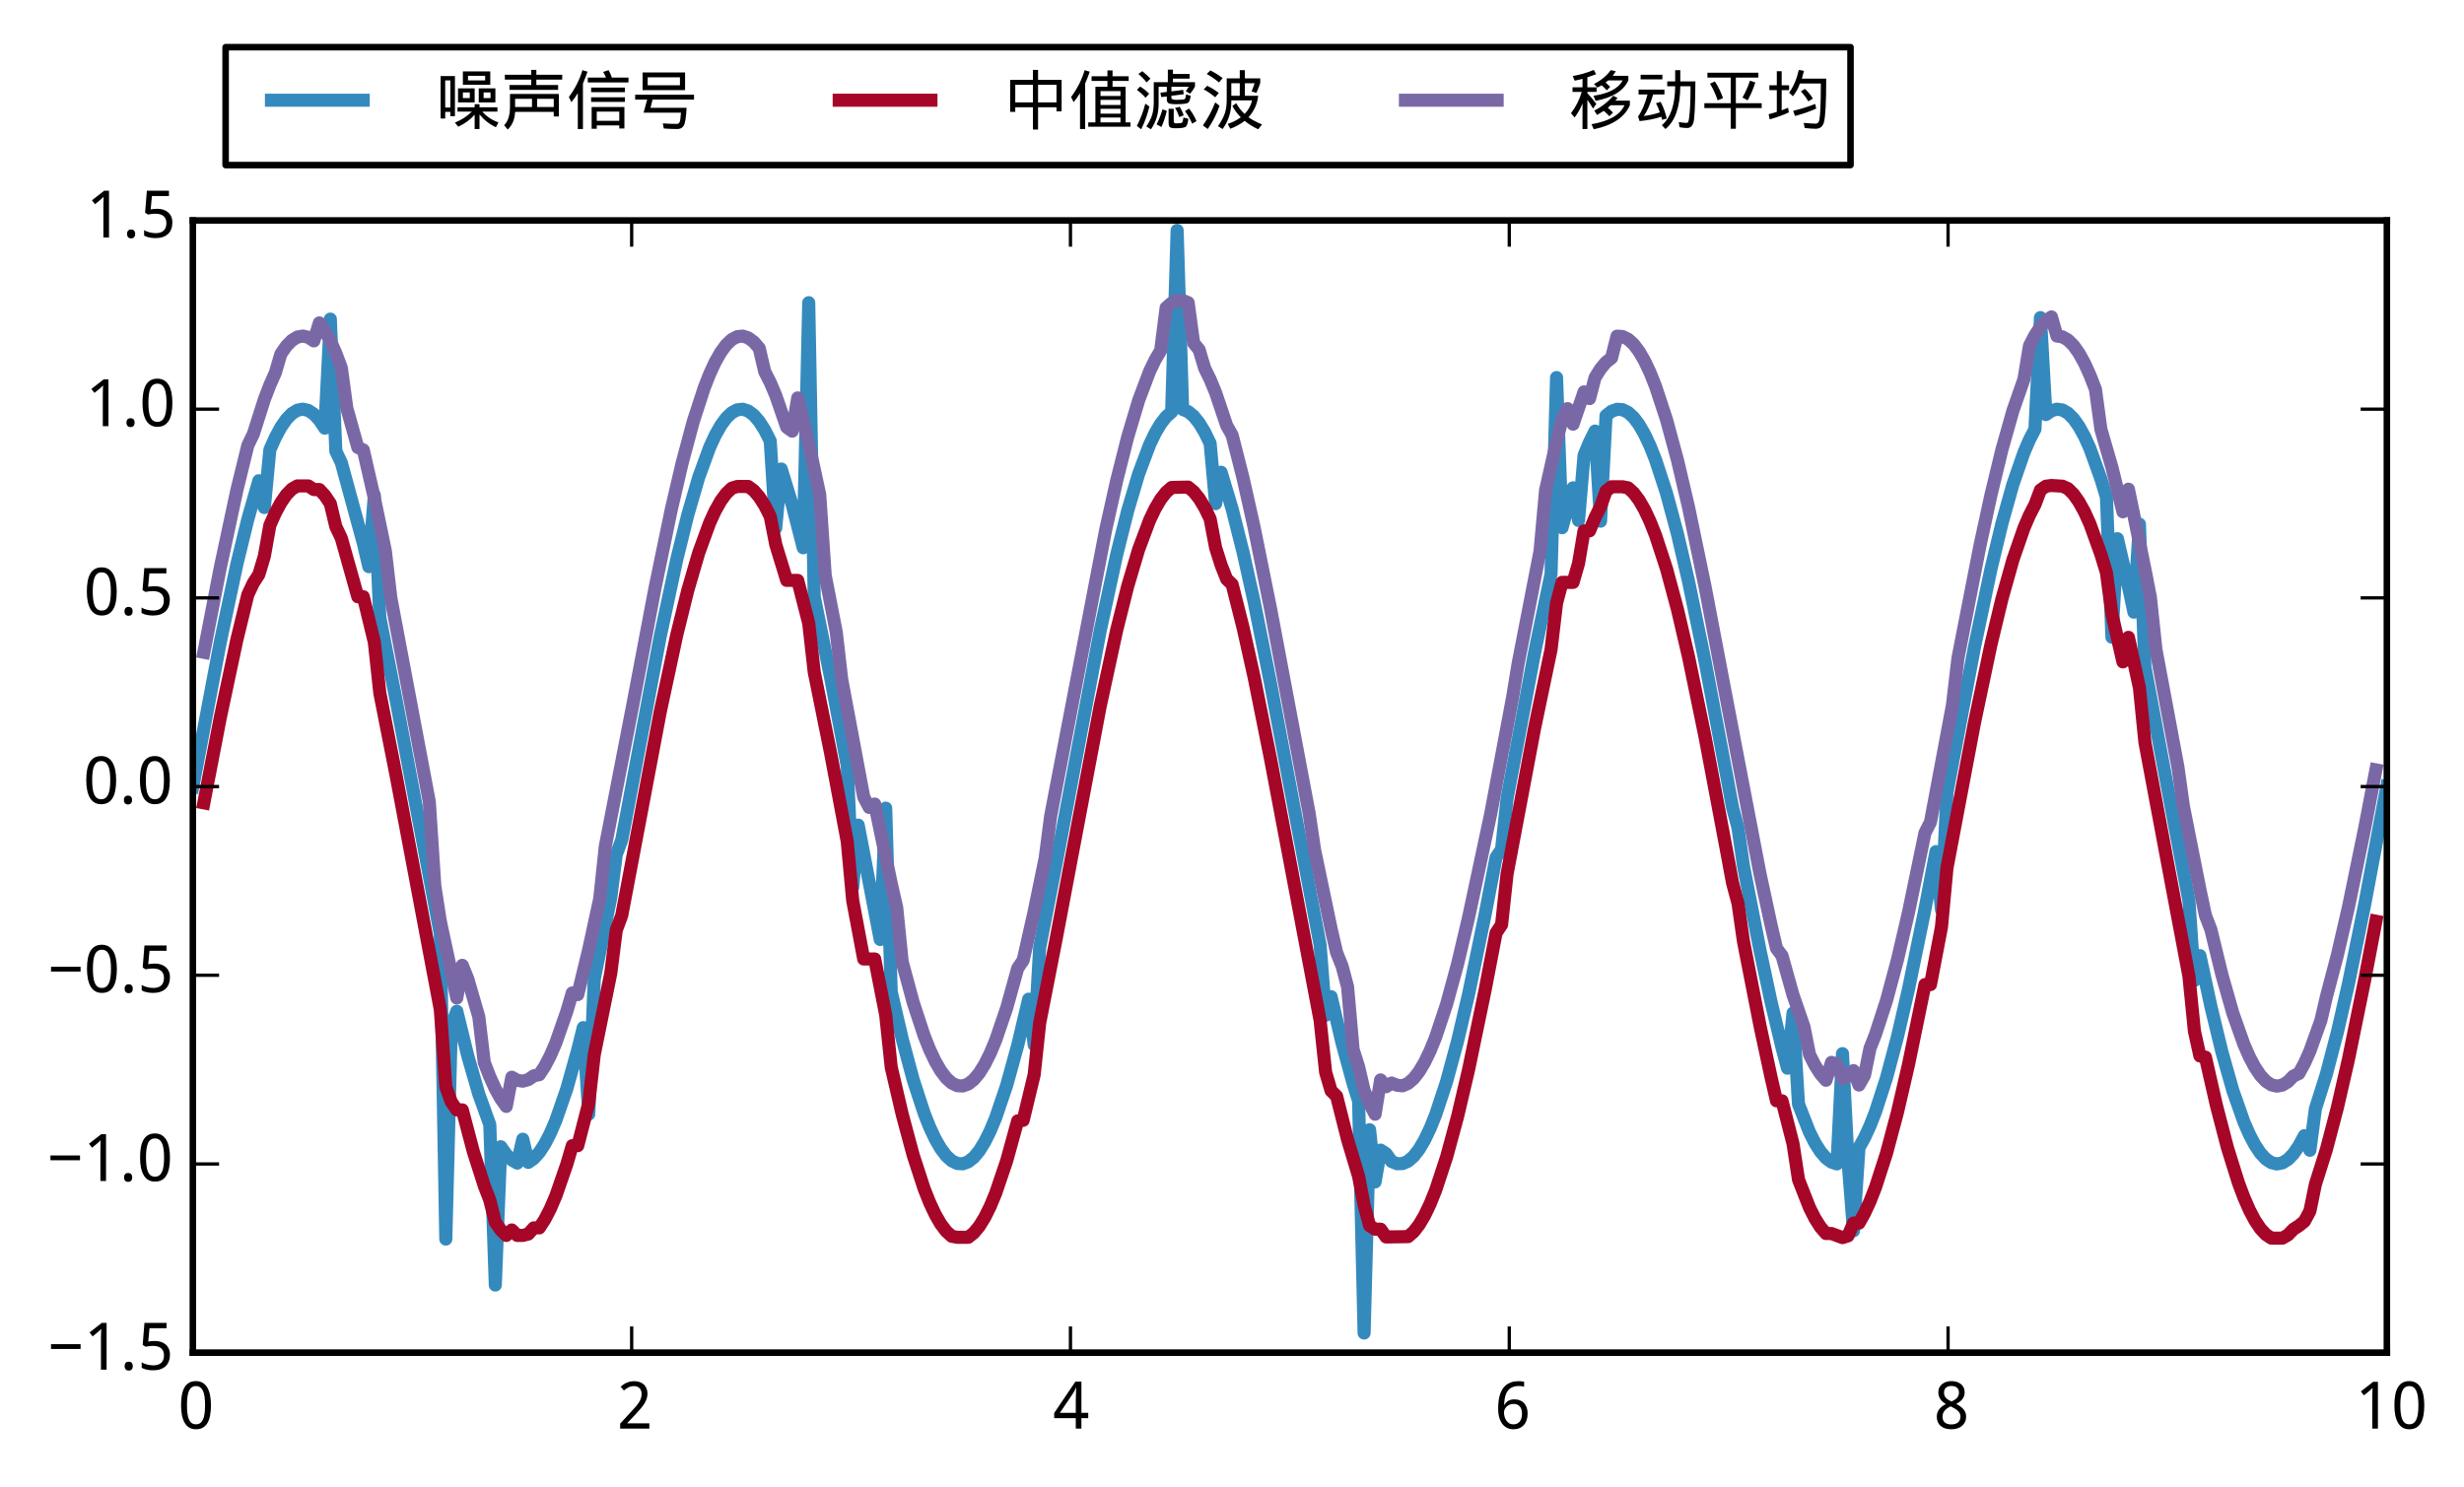 <?xml version="1.0" encoding="utf-8" standalone="no"?>
<!DOCTYPE svg PUBLIC "-//W3C//DTD SVG 1.1//EN"
  "http://www.w3.org/Graphics/SVG/1.1/DTD/svg11.dtd">
<!-- Created with matplotlib (http://matplotlib.org/) -->
<svg height="227pt" version="1.1" viewBox="0 0 376 227" width="376pt" xmlns="http://www.w3.org/2000/svg" xmlns:xlink="http://www.w3.org/1999/xlink">
 <defs>
  <style type="text/css">
*{stroke-linecap:butt;stroke-linejoin:round;}
  </style>
 </defs>
 <g id="figure_1">
  <g id="patch_1">
   <path d="
M0 227.646
L376.267 227.646
L376.267 -2.84217e-14
L0 -2.84217e-14
z
" style="fill:#ffffff;"/>
  </g>
  <g id="axes_1">
   <g id="patch_2">
    <path d="
M29.43 206.448
L364.23 206.448
L364.23 33.648
L29.43 33.648
z
" style="fill:#ffffff;"/>
   </g>
   <g id="line2d_1">
    <path clip-path="url(#p04275b4917)" d="
M29.43 120.048
L33.626 97.953
L36.143 86.119
L37.821 79.239
L39.499 73.369
L40.339 77.459
L41.178 68.654
L42.017 66.768
L42.856 65.212
L43.695 63.995
L44.534 63.126
L45.373 62.609
L46.212 62.449
L47.051 62.645
L47.89 63.197
L48.73 64.101
L49.569 65.352
L50.408 48.706
L51.247 68.861
L52.086 70.618
L55.442 82.908
L56.281 86.486
L57.12 75.56
L57.959 94.243
L60.477 107.01
L67.19 142.561
L68.029 189.114
L68.868 156.659
L69.707 154.344
L71.385 161.177
L73.063 166.992
L74.742 171.645
L75.581 196.13
L76.42 175.022
L77.259 176.204
L78.098 177.038
L78.937 177.519
L79.776 173.873
L80.615 177.412
L81.454 176.825
L82.293 175.886
L83.132 174.601
L83.972 172.977
L84.811 171.026
L86.489 166.19
L88.167 160.213
L89.006 156.841
L89.845 170.042
L90.684 149.435
L93.202 137.026
L94.041 130.444
L94.88 128.184
L100.754 97.118
L103.271 85.39
L104.949 78.604
L106.627 72.844
L108.305 68.251
L109.144 66.43
L109.984 64.941
L110.823 63.793
L111.662 62.994
L112.501 62.549
L113.34 62.459
L114.179 62.727
L115.018 63.35
L115.857 64.324
L116.696 65.643
L117.535 67.3
L118.375 80.591
L119.214 71.581
L120.892 77.062
L122.57 83.606
L123.409 46.199
L124.248 91.052
L126.766 103.504
L129.283 116.875
L130.122 135.414
L130.961 125.934
L134.317 143.394
L135.157 123.345
L135.996 151.362
L137.674 158.557
L139.352 164.798
L141.03 169.931
L141.869 172.042
L142.708 173.831
L143.547 175.286
L144.387 176.399
L145.226 177.163
L146.065 177.573
L146.904 177.626
L147.743 177.323
L148.582 176.665
L149.421 175.656
L150.26 174.303
L151.099 172.613
L151.938 170.598
L153.617 165.642
L155.295 159.558
L156.973 152.496
L157.812 159.469
L158.651 144.631
L161.169 131.758
L167.881 96.289
L170.399 84.67
L172.077 77.979
L173.755 72.33
L175.433 67.861
L176.272 66.105
L177.111 64.684
L177.951 63.605
L178.79 62.877
L179.629 35.165
L180.468 62.484
L181.307 62.823
L182.146 63.517
L182.985 64.561
L183.824 65.948
L184.663 67.671
L185.502 76.862
L186.341 72.077
L188.02 77.671
L189.698 84.313
L191.376 91.84
L193.893 104.375
L201.445 144.22
L202.284 154.963
L203.123 152.12
L204.802 159.226
L206.48 165.363
L207.319 168.02
L208.158 203.449
L208.997 172.426
L209.836 180.394
L210.675 175.536
L211.514 176.085
L212.354 177.273
L213.193 177.612
L214.032 177.594
L214.871 177.22
L215.71 176.491
L216.549 175.413
L217.388 173.991
L218.227 172.236
L219.066 170.157
L220.744 165.082
L222.423 158.893
L224.101 151.742
L226.618 139.607
L228.296 130.868
L229.135 129.615
L229.975 121.862
L234.17 99.639
L236.687 87.601
L237.526 57.627
L238.366 80.539
L240.044 74.455
L240.883 79.439
L241.722 69.499
L242.561 67.484
L243.4 65.794
L244.239 79.543
L245.078 63.432
L245.917 62.773
L246.757 62.47
L247.596 62.524
L248.435 62.934
L249.274 63.698
L250.113 64.811
L250.952 66.266
L251.791 68.055
L252.63 70.165
L254.308 75.299
L255.987 81.54
L257.665 88.734
L260.182 100.917
L263.538 118.688
L264.378 123.221
L265.217 126.362
L266.056 132.201
L268.573 145.04
L270.251 152.869
L271.929 159.886
L272.769 163.035
L273.608 154.623
L274.447 168.516
L276.125 172.797
L276.964 174.453
L277.803 175.773
L278.642 176.747
L279.481 177.37
L280.32 177.637
L281.16 160.81
L281.999 177.102
L282.838 187.853
L283.677 175.156
L284.516 173.667
L285.355 171.845
L286.194 169.703
L287.872 164.511
L289.551 158.218
L291.229 150.981
L293.746 138.751
L295.424 129.976
L296.263 138.844
L297.102 120.955
L301.298 98.794
L303.815 86.856
L305.493 79.884
L307.172 73.906
L308.85 69.07
L309.689 67.119
L310.528 65.496
L311.367 48.476
L312.206 63.272
L313.045 62.684
L313.884 62.452
L314.723 62.577
L315.563 63.058
L316.402 63.892
L317.241 65.075
L318.08 66.597
L318.919 68.451
L320.597 73.105
L321.436 75.876
L322.275 97.259
L323.114 82.219
L324.793 89.499
L325.632 93.435
L326.471 80.004
L327.31 101.775
L331.505 124.127
L334.023 137.459
L334.862 149.64
L335.701 145.854
L337.379 153.611
L339.057 160.536
L340.735 166.46
L342.414 171.236
L343.253 173.155
L344.092 174.745
L344.931 175.995
L345.77 176.9
L346.609 177.452
L347.448 177.648
L348.287 177.487
L349.126 176.971
L349.966 176.102
L350.805 174.885
L351.644 173.329
L352.483 175.563
L353.322 169.237
L355 163.929
L356.678 157.534
L358.357 150.212
L360.874 137.891
L364.23 120.048
L364.23 120.048" style="fill:none;stroke:#348abd;stroke-linecap:square;stroke-width:2.0;"/>
   </g>
   <g id="line2d_2">
    <path clip-path="url(#p04275b4917)" d="
M31.108 122.535
L33.626 109.473
L36.143 97.639
L37.821 90.759
L38.66 88.979
L39.499 87.688
L40.339 84.889
L41.178 80.174
L42.017 78.288
L42.856 76.732
L43.695 75.515
L44.534 74.646
L45.373 74.165
L47.051 74.165
L47.89 74.717
L48.73 74.717
L49.569 75.621
L50.408 76.872
L51.247 80.381
L52.086 82.138
L54.603 91.08
L55.442 91.08
L57.12 98.006
L57.959 105.763
L60.477 118.53
L67.19 154.081
L68.029 165.864
L68.868 168.179
L69.707 169.397
L70.546 169.397
L72.224 175.741
L73.902 180.992
L74.742 183.165
L75.581 186.542
L76.42 187.724
L77.259 188.558
L78.098 187.724
L78.937 188.558
L79.776 188.558
L80.615 188.345
L81.454 187.406
L82.293 187.406
L83.132 186.121
L83.972 184.497
L84.811 182.546
L86.489 177.71
L87.328 174.856
L88.167 174.856
L89.845 168.361
L90.684 160.955
L93.202 148.546
L94.041 141.964
L94.88 139.704
L100.754 108.639
L103.271 96.91
L104.949 90.124
L106.627 84.364
L108.305 79.771
L109.144 77.95
L109.984 76.461
L110.823 75.313
L111.662 74.514
L112.501 74.247
L114.179 74.247
L115.018 74.87
L115.857 75.844
L116.696 77.163
L117.535 78.82
L118.375 83.101
L120.053 88.582
L121.731 88.582
L123.409 95.126
L124.248 102.572
L126.766 115.024
L129.283 128.395
L130.122 137.454
L131.8 146.367
L133.478 146.367
L135.157 154.914
L135.996 162.882
L137.674 170.077
L139.352 176.318
L141.03 181.451
L141.869 183.562
L142.708 185.351
L143.547 186.806
L144.387 187.919
L145.226 188.683
L146.065 188.843
L147.743 188.843
L148.582 188.185
L149.421 187.176
L150.26 185.823
L151.099 184.133
L151.938 182.118
L153.617 177.162
L155.295 171.078
L156.134 170.989
L157.812 164.016
L158.651 156.151
L161.169 143.278
L167.881 107.809
L170.399 96.19
L172.077 89.499
L173.755 83.85
L175.433 79.381
L176.272 77.625
L177.111 76.204
L177.951 75.126
L178.79 74.397
L181.307 74.343
L182.146 75.037
L182.985 76.081
L183.824 77.468
L184.663 79.191
L185.502 83.597
L186.341 86.254
L187.181 88.382
L188.02 89.191
L189.698 95.833
L191.376 103.36
L193.893 115.895
L201.445 155.74
L202.284 163.64
L203.123 166.483
L203.963 167.304
L205.641 173.946
L207.319 179.54
L208.158 183.946
L208.997 187.056
L209.836 187.605
L210.675 187.605
L211.514 188.793
L214.871 188.74
L215.71 188.011
L216.549 186.933
L217.388 185.511
L218.227 183.756
L219.066 181.677
L220.744 176.602
L222.423 170.413
L224.101 163.262
L226.618 151.127
L228.296 142.388
L229.135 141.135
L229.975 133.382
L234.17 111.159
L236.687 99.121
L237.526 92.059
L238.366 88.885
L240.044 88.885
L240.883 85.975
L241.722 81.019
L242.561 81.019
L243.4 79.004
L244.239 77.314
L245.078 74.952
L245.917 74.293
L247.596 74.293
L248.435 74.454
L249.274 75.218
L250.113 76.331
L250.952 77.786
L251.791 79.575
L252.63 81.685
L254.308 86.819
L255.987 93.06
L257.665 100.254
L260.182 112.437
L263.538 130.208
L264.378 134.741
L265.217 137.882
L266.056 143.721
L268.573 156.56
L270.251 164.389
L271.09 168.011
L271.929 168.011
L273.608 174.555
L274.447 180.036
L276.125 184.317
L276.964 185.973
L277.803 187.293
L278.642 188.267
L279.481 188.267
L281.16 188.89
L281.999 188.622
L282.838 186.676
L283.677 186.676
L284.516 185.187
L285.355 183.365
L286.194 181.223
L287.872 176.031
L289.551 169.738
L291.229 162.501
L293.746 150.271
L294.585 150.271
L296.263 141.496
L297.102 132.475
L301.298 110.314
L303.815 98.376
L305.493 91.404
L307.172 85.426
L308.85 80.59
L309.689 78.639
L310.528 77.016
L311.367 74.792
L312.206 74.204
L313.045 74.097
L314.723 74.204
L315.563 74.578
L316.402 75.412
L317.241 76.595
L318.08 78.117
L318.919 79.971
L320.597 84.625
L321.436 87.396
L322.275 93.739
L323.954 101.019
L324.793 97.273
L326.471 104.955
L327.31 113.295
L331.505 135.647
L334.023 148.979
L334.862 157.374
L335.701 161.16
L336.54 161.345
L338.218 168.709
L339.896 175.153
L341.575 180.52
L342.414 182.756
L343.253 184.675
L344.092 186.265
L344.931 187.515
L345.77 188.42
L346.609 188.972
L348.287 188.972
L349.126 188.491
L349.966 187.622
L350.805 187.083
L351.644 186.405
L352.483 184.849
L353.322 180.757
L355 175.449
L356.678 169.054
L358.357 161.732
L360.874 149.411
L362.552 140.601
L362.552 140.601" style="fill:none;stroke:#a60628;stroke-linecap:square;stroke-width:2.0;"/>
   </g>
   <g id="line2d_3">
    <path clip-path="url(#p04275b4917)" d="
M31.108 99.551
L33.626 86.582
L36.143 74.82
L37.821 67.972
L38.66 66.24
L40.339 60.964
L41.178 58.773
L42.017 56.898
L42.856 54.031
L43.695 52.822
L44.534 51.958
L45.373 51.445
L46.212 51.285
L47.051 51.48
L47.89 52.029
L48.73 49.28
L49.569 50.523
L50.408 52.008
L51.247 53.915
L52.086 56.137
L52.925 62.308
L54.603 68.291
L55.442 68.675
L57.12 75.994
L58.799 84.045
L59.638 91.225
L63.833 113.48
L65.511 122.362
L66.35 135.179
L67.19 140.605
L69.707 152.314
L70.546 147.335
L71.385 149.402
L73.063 155.181
L73.902 162.172
L74.742 164.332
L75.581 166.175
L76.42 167.688
L77.259 168.863
L78.098 164.412
L78.937 164.89
L79.776 165.014
L80.615 164.783
L81.454 164.199
L82.293 164.02
L83.132 162.743
L83.972 161.13
L84.811 159.191
L86.489 154.385
L87.328 151.548
L88.167 151.804
L89.845 144.876
L91.523 137.131
L92.362 129.211
L96.558 107.627
L99.914 89.941
L102.432 77.787
L104.11 70.595
L105.788 64.341
L107.466 59.181
L108.305 57.052
L109.144 55.242
L109.984 53.762
L110.823 52.621
L111.662 51.827
L112.501 51.385
L113.34 51.296
L114.179 51.562
L115.018 52.181
L115.857 53.149
L116.696 56.721
L117.535 58.368
L118.375 60.339
L120.053 65.205
L120.892 65.808
L121.731 60.731
L123.409 67.705
L125.087 75.486
L125.926 87.825
L127.605 96.451
L128.444 103.69
L131.8 121.639
L132.639 123.235
L133.478 122.717
L135.996 134.825
L136.835 138.508
L137.674 146.798
L139.352 153.001
L141.03 158.103
L141.869 160.2
L142.708 161.978
L143.547 163.424
L144.387 164.53
L145.226 165.289
L146.065 165.697
L146.904 165.75
L147.743 165.449
L148.582 164.795
L149.421 163.792
L150.26 162.447
L151.099 160.768
L151.938 158.765
L153.617 153.84
L155.295 147.793
L156.134 146.558
L157.812 139.118
L159.49 130.974
L160.329 124.538
L168.72 80.888
L170.399 73.369
L172.077 66.719
L173.755 61.105
L175.433 56.664
L176.272 54.919
L177.111 53.507
L177.951 46.967
L178.79 46.243
L179.629 45.871
L180.468 45.853
L181.307 46.19
L182.146 52.347
L182.985 53.384
L183.824 56.192
L184.663 57.904
L185.502 59.938
L187.181 64.923
L188.02 66.413
L189.698 73.014
L191.376 80.494
L193.893 92.952
L199.767 124.105
L200.606 129.73
L203.123 141.743
L203.963 145.384
L204.802 147.464
L205.641 150.644
L206.48 160.177
L207.319 162.817
L208.158 166.41
L208.997 168.445
L209.836 170.058
L210.675 164.823
L211.514 165.86
L212.354 165.3
L213.193 165.637
L214.032 165.718
L214.871 165.346
L215.71 164.622
L216.549 163.55
L217.388 162.138
L218.227 160.393
L219.066 158.327
L220.744 153.283
L222.423 147.132
L224.101 140.026
L227.457 124.316
L230.814 106.471
L231.653 101.336
L235.009 84.098
L235.848 74.836
L237.526 67.395
L238.366 63.998
L239.205 62.365
L240.044 64.74
L241.722 59.814
L242.561 60.832
L243.4 57.63
L244.239 56.285
L245.078 55.282
L245.917 54.628
L246.757 51.307
L247.596 51.36
L248.435 51.767
L249.274 52.526
L250.113 53.633
L250.952 55.079
L251.791 56.856
L252.63 58.954
L254.308 64.056
L255.987 70.258
L257.665 77.408
L260.182 89.516
L265.217 115.893
L268.573 133.365
L270.251 141.146
L271.09 144.745
L271.929 145.861
L273.608 151.855
L275.286 156.72
L276.125 160.95
L276.964 162.597
L277.803 163.908
L278.642 164.876
L279.481 162.147
L280.32 162.413
L281.16 164.635
L281.999 164.192
L282.838 163.398
L283.677 165.605
L284.516 164.125
L285.355 160.005
L286.194 157.876
L287.872 152.716
L289.551 146.462
L291.229 139.269
L293.746 127.115
L294.585 125.471
L297.941 107.597
L298.781 100.443
L302.137 83.286
L303.815 75.541
L305.493 68.613
L307.172 62.672
L308.85 57.866
L309.689 52.78
L310.528 51.167
L311.367 49.89
L312.206 48.956
L313.045 48.372
L313.884 51.289
L314.723 51.413
L315.563 51.891
L316.402 52.72
L317.241 53.895
L318.08 55.408
L318.919 57.251
L319.758 59.411
L320.597 65.543
L322.275 71.322
L323.954 78.113
L324.793 74.662
L327.31 86.862
L328.149 91.188
L328.988 99.106
L332.344 117.06
L333.184 123.069
L335.701 135.758
L336.54 139.704
L337.379 141.883
L339.057 148.766
L340.735 154.653
L342.414 159.399
L343.253 161.306
L344.092 162.886
L344.931 164.129
L345.77 165.028
L346.609 165.576
L347.448 165.771
L348.287 165.612
L349.126 165.099
L349.966 164.235
L350.805 163.85
L351.644 162.303
L352.483 160.428
L354.161 155.743
L355 152.137
L356.678 145.782
L358.357 138.505
L360.874 126.26
L362.552 117.505
L362.552 117.505" style="fill:none;stroke:#7a68a6;stroke-linecap:square;stroke-width:2.0;"/>
   </g>
   <g id="patch_3">
    <path d="
M29.43 33.648
L364.23 33.648" style="fill:none;stroke:#000000;stroke-linecap:square;stroke-linejoin:miter;"/>
   </g>
   <g id="patch_4">
    <path d="
M364.23 206.448
L364.23 33.648" style="fill:none;stroke:#000000;stroke-linecap:square;stroke-linejoin:miter;"/>
   </g>
   <g id="patch_5">
    <path d="
M29.43 206.448
L364.23 206.448" style="fill:none;stroke:#000000;stroke-linecap:square;stroke-linejoin:miter;"/>
   </g>
   <g id="patch_6">
    <path d="
M29.43 206.448
L29.43 33.648" style="fill:none;stroke:#000000;stroke-linecap:square;stroke-linejoin:miter;"/>
   </g>
   <g id="matplotlib.axis_1">
    <g id="xtick_1">
     <g id="line2d_4">
      <defs>
       <path d="
M0 0
L0 -4" id="m93b0483c22" style="stroke:#000000;stroke-width:0.5;"/>
      </defs>
      <g>
       <use style="stroke:#000000;stroke-width:0.5;" x="29.43" xlink:href="#m93b0483c22" y="206.448"/>
      </g>
     </g>
     <g id="line2d_5">
      <defs>
       <path d="
M0 0
L0 4" id="m741efc42ff" style="stroke:#000000;stroke-width:0.5;"/>
      </defs>
      <g>
       <use style="stroke:#000000;stroke-width:0.5;" x="29.43" xlink:href="#m741efc42ff" y="33.648"/>
      </g>
     </g>
     <g id="text_1">
      <!-- 0 -->
      <defs>
       <path d="
M50.391 35.797
Q50.391 27.156 49.141 20.312
Q47.906 13.484 45.141 8.734
Q42.391 4 38.031 1.5
Q33.688 -0.984 27.484 -0.984
Q21.734 -0.984 17.453 1.5
Q13.188 4 10.375 8.734
Q7.562 13.484 6.172 20.312
Q4.781 27.156 4.781 35.797
Q4.781 44.438 6.031 51.266
Q7.281 58.109 9.984 62.812
Q12.703 67.531 17.016 70.016
Q21.344 72.516 27.484 72.516
Q33.297 72.516 37.594 70.047
Q41.891 67.578 44.719 62.859
Q47.562 58.156 48.969 51.312
Q50.391 44.484 50.391 35.797
M13.812 35.797
Q13.812 28.469 14.547 23
Q15.281 17.531 16.891 13.891
Q18.5 10.25 21.109 8.422
Q23.734 6.594 27.484 6.594
Q31.25 6.594 33.891 8.391
Q36.531 10.203 38.203 13.812
Q39.891 17.438 40.641 22.922
Q41.406 28.422 41.406 35.797
Q41.406 43.109 40.641 48.578
Q39.891 54.047 38.203 57.656
Q36.531 61.281 33.891 63.078
Q31.25 64.891 27.484 64.891
Q23.734 64.891 21.109 63.078
Q18.5 61.281 16.891 57.656
Q15.281 54.047 14.547 48.578
Q13.812 43.109 13.812 35.797" id="WenQuanYiMicroHei-30"/>
      </defs>
      <g transform="translate(27.151 218.044)scale(0.1 -0.1)">
       <use xlink:href="#WenQuanYiMicroHei-30"/>
      </g>
     </g>
    </g>
    <g id="xtick_2">
     <g id="line2d_6">
      <g>
       <use style="stroke:#000000;stroke-width:0.5;" x="96.39" xlink:href="#m93b0483c22" y="206.448"/>
      </g>
     </g>
     <g id="line2d_7">
      <g>
       <use style="stroke:#000000;stroke-width:0.5;" x="96.39" xlink:href="#m741efc42ff" y="33.648"/>
      </g>
     </g>
     <g id="text_2">
      <!-- 2 -->
      <defs>
       <path d="
M49.219 0
L4.688 0
L4.688 7.625
L21.781 26.219
Q25.438 30.172 28.312 33.438
Q31.203 36.719 33.219 39.844
Q35.25 42.969 36.328 46.109
Q37.406 49.266 37.406 52.984
Q37.406 55.859 36.578 58.047
Q35.75 60.25 34.203 61.781
Q32.672 63.328 30.562 64.109
Q28.469 64.891 25.875 64.891
Q21.234 64.891 17.5 63.016
Q13.766 61.141 10.406 58.203
L5.422 64.016
Q7.375 65.766 9.609 67.297
Q11.859 68.844 14.453 69.969
Q17.047 71.094 19.922 71.75
Q22.797 72.406 25.984 72.406
Q30.672 72.406 34.453 71.094
Q38.234 69.781 40.859 67.312
Q43.5 64.844 44.938 61.297
Q46.391 57.766 46.391 53.328
Q46.391 49.172 45.094 45.406
Q43.797 41.656 41.531 38.016
Q39.266 34.375 36.109 30.703
Q32.953 27.047 29.297 23.094
L15.578 8.5
L15.578 8.109
L49.219 8.109
z
" id="WenQuanYiMicroHei-32"/>
      </defs>
      <g transform="translate(94.165 218.044)scale(0.1 -0.1)">
       <use xlink:href="#WenQuanYiMicroHei-32"/>
      </g>
     </g>
    </g>
    <g id="xtick_3">
     <g id="line2d_8">
      <g>
       <use style="stroke:#000000;stroke-width:0.5;" x="163.35" xlink:href="#m93b0483c22" y="206.448"/>
      </g>
     </g>
     <g id="line2d_9">
      <g>
       <use style="stroke:#000000;stroke-width:0.5;" x="163.35" xlink:href="#m741efc42ff" y="33.648"/>
      </g>
     </g>
     <g id="text_3">
      <!-- 4 -->
      <defs>
       <path d="
M53.078 16.016
L42.672 16.016
L42.672 0
L34.078 0
L34.078 16.016
L1.125 16.016
L1.125 23.781
L33.5 71.781
L42.672 71.781
L42.672 24.125
L53.078 24.125
z

M34.078 24.125
L34.078 41.5
Q34.078 44.234 34.156 47.234
Q34.234 50.25 34.328 53.094
Q34.422 55.953 34.547 58.438
Q34.672 60.938 34.719 62.594
L34.281 62.594
Q33.938 61.625 33.422 60.422
Q32.906 59.234 32.297 58.031
Q31.688 56.844 31.047 55.719
Q30.422 54.594 29.891 53.812
L9.812 24.125
z
" id="WenQuanYiMicroHei-34"/>
      </defs>
      <g transform="translate(160.754 218.044)scale(0.1 -0.1)">
       <use xlink:href="#WenQuanYiMicroHei-34"/>
      </g>
     </g>
    </g>
    <g id="xtick_4">
     <g id="line2d_10">
      <g>
       <use style="stroke:#000000;stroke-width:0.5;" x="230.31" xlink:href="#m93b0483c22" y="206.448"/>
      </g>
     </g>
     <g id="line2d_11">
      <g>
       <use style="stroke:#000000;stroke-width:0.5;" x="230.31" xlink:href="#m741efc42ff" y="33.648"/>
      </g>
     </g>
     <g id="text_4">
      <!-- 6 -->
      <defs>
       <path d="
M5.516 30.516
Q5.516 35.641 6.031 40.719
Q6.547 45.797 7.828 50.453
Q9.125 55.125 11.375 59.125
Q13.625 63.141 17.094 66.094
Q20.562 69.047 25.391 70.719
Q30.219 72.406 36.719 72.406
Q37.641 72.406 38.766 72.359
Q39.891 72.312 41.031 72.188
Q42.188 72.078 43.234 71.906
Q44.281 71.734 45.125 71.484
L45.125 63.922
Q43.406 64.5 41.25 64.797
Q39.109 65.094 37.016 65.094
Q32.625 65.094 29.266 64.031
Q25.922 62.984 23.484 61.078
Q21.047 59.188 19.406 56.547
Q17.781 53.906 16.75 50.703
Q15.719 47.516 15.234 43.891
Q14.75 40.281 14.594 36.375
L15.188 36.375
Q16.156 38.141 17.547 39.672
Q18.953 41.219 20.797 42.312
Q22.656 43.406 24.969 44.031
Q27.297 44.672 30.172 44.672
Q34.812 44.672 38.562 43.234
Q42.328 41.797 44.969 39.016
Q47.609 36.234 49.047 32.203
Q50.484 28.172 50.484 23
Q50.484 17.438 48.969 12.984
Q47.469 8.547 44.625 5.438
Q41.797 2.344 37.797 0.672
Q33.797 -0.984 28.812 -0.984
Q23.922 -0.984 19.641 0.922
Q15.375 2.828 12.25 6.734
Q9.125 10.641 7.312 16.547
Q5.516 22.469 5.516 30.516
M28.719 6.5
Q31.641 6.5 34.047 7.5
Q36.469 8.5 38.219 10.516
Q39.984 12.547 40.938 15.641
Q41.891 18.75 41.891 23
Q41.891 26.422 41.078 29.125
Q40.281 31.844 38.672 33.734
Q37.062 35.641 34.641 36.672
Q32.234 37.703 29 37.703
Q25.734 37.703 23.016 36.547
Q20.312 35.406 18.406 33.562
Q16.5 31.734 15.453 29.391
Q14.406 27.047 14.406 24.703
Q14.406 21.438 15.312 18.188
Q16.219 14.938 18 12.344
Q19.781 9.766 22.453 8.125
Q25.141 6.5 28.719 6.5" id="WenQuanYiMicroHei-36"/>
      </defs>
      <g transform="translate(228.063 218.044)scale(0.1 -0.1)">
       <use xlink:href="#WenQuanYiMicroHei-36"/>
      </g>
     </g>
    </g>
    <g id="xtick_5">
     <g id="line2d_12">
      <g>
       <use style="stroke:#000000;stroke-width:0.5;" x="297.27" xlink:href="#m93b0483c22" y="206.448"/>
      </g>
     </g>
     <g id="line2d_13">
      <g>
       <use style="stroke:#000000;stroke-width:0.5;" x="297.27" xlink:href="#m741efc42ff" y="33.648"/>
      </g>
     </g>
     <g id="text_5">
      <!-- 8 -->
      <defs>
       <path d="
M27.594 72.516
Q31.688 72.516 35.328 71.438
Q38.969 70.359 41.719 68.203
Q44.484 66.062 46.094 62.844
Q47.703 59.625 47.703 55.328
Q47.703 52.047 46.719 49.406
Q45.75 46.781 44.031 44.656
Q42.328 42.531 39.984 40.844
Q37.641 39.156 34.906 37.797
Q37.75 36.281 40.453 34.422
Q43.172 32.562 45.281 30.25
Q47.406 27.938 48.703 25.047
Q50 22.172 50 18.609
Q50 14.109 48.359 10.469
Q46.734 6.844 43.781 4.297
Q40.828 1.766 36.688 0.391
Q32.562 -0.984 27.594 -0.984
Q22.219 -0.984 18.047 0.328
Q13.875 1.656 11.016 4.125
Q8.156 6.594 6.656 10.156
Q5.172 13.719 5.172 18.219
Q5.172 21.875 6.266 24.797
Q7.375 27.734 9.219 30.078
Q11.078 32.422 13.609 34.219
Q16.156 36.031 19 37.406
Q16.609 38.922 14.5 40.703
Q12.406 42.484 10.859 44.672
Q9.328 46.875 8.422 49.531
Q7.516 52.203 7.516 55.422
Q7.516 59.672 9.156 62.859
Q10.797 66.062 13.578 68.203
Q16.359 70.359 20 71.438
Q23.641 72.516 27.594 72.516
M13.922 18.109
Q13.922 15.531 14.703 13.359
Q15.484 11.188 17.141 9.641
Q18.797 8.109 21.328 7.25
Q23.875 6.391 27.391 6.391
Q30.812 6.391 33.422 7.25
Q36.031 8.109 37.781 9.688
Q39.547 11.281 40.422 13.516
Q41.312 15.766 41.312 18.5
Q41.312 21.047 40.359 23.094
Q39.406 25.141 37.625 26.891
Q35.844 28.656 33.344 30.219
Q30.859 31.781 27.781 33.297
L26.312 33.984
Q20.172 31.062 17.047 27.266
Q13.922 23.484 13.922 18.109
M27.484 65.094
Q22.312 65.094 19.266 62.5
Q16.219 59.906 16.219 54.984
Q16.219 52.203 17.062 50.188
Q17.922 48.188 19.438 46.625
Q20.953 45.062 23.078 43.812
Q25.203 42.578 27.688 41.406
Q30.031 42.484 32.109 43.75
Q34.188 45.016 35.719 46.625
Q37.25 48.25 38.125 50.297
Q39.016 52.344 39.016 54.984
Q39.016 59.906 35.938 62.5
Q32.859 65.094 27.484 65.094" id="WenQuanYiMicroHei-38"/>
      </defs>
      <g transform="translate(295.03 218.044)scale(0.1 -0.1)">
       <use xlink:href="#WenQuanYiMicroHei-38"/>
      </g>
     </g>
    </g>
    <g id="xtick_6">
     <g id="line2d_14">
      <g>
       <use style="stroke:#000000;stroke-width:0.5;" x="364.23" xlink:href="#m93b0483c22" y="206.448"/>
      </g>
     </g>
     <g id="line2d_15">
      <g>
       <use style="stroke:#000000;stroke-width:0.5;" x="364.23" xlink:href="#m741efc42ff" y="33.648"/>
      </g>
     </g>
     <g id="text_6">
      <!-- 10 -->
      <defs>
       <path d="
M34.719 0
L26.125 0
L26.125 44.578
Q26.125 46.688 26.141 49.078
Q26.172 51.469 26.234 53.828
Q26.312 56.203 26.391 58.375
Q26.469 60.547 26.516 62.203
Q25.688 61.328 25.047 60.688
Q24.422 60.062 23.75 59.469
Q23.094 58.891 22.359 58.219
Q21.625 57.562 20.609 56.688
L13.375 50.781
L8.688 56.781
L27.391 71.391
L34.719 71.391
z
" id="WenQuanYiMicroHei-31"/>
      </defs>
      <g transform="translate(359.393 218.044)scale(0.1 -0.1)">
       <use xlink:href="#WenQuanYiMicroHei-31"/>
       <use x="55.078" xlink:href="#WenQuanYiMicroHei-30"/>
      </g>
     </g>
    </g>
   </g>
   <g id="matplotlib.axis_2">
    <g id="ytick_1">
     <g id="line2d_16">
      <defs>
       <path d="
M0 0
L4 0" id="m728421d6d4" style="stroke:#000000;stroke-width:0.5;"/>
      </defs>
      <g>
       <use style="stroke:#000000;stroke-width:0.5;" x="29.43" xlink:href="#m728421d6d4" y="206.448"/>
      </g>
     </g>
     <g id="line2d_17">
      <defs>
       <path d="
M0 0
L-4 0" id="mcb0005524f" style="stroke:#000000;stroke-width:0.5;"/>
      </defs>
      <g>
       <use style="stroke:#000000;stroke-width:0.5;" x="364.23" xlink:href="#mcb0005524f" y="206.448"/>
      </g>
     </g>
     <g id="text_7">
      <!-- −1.5 -->
      <defs>
       <path d="
M4.984 31.594
L4.984 38.922
L50.094 38.922
L50.094 31.594
z
" id="WenQuanYiMicroHei-2212"/>
       <path d="
M26.609 43.797
Q31.453 43.797 35.625 42.453
Q39.797 41.109 42.891 38.469
Q46 35.844 47.75 31.938
Q49.516 28.031 49.516 22.906
Q49.516 17.328 47.844 12.891
Q46.188 8.453 42.922 5.375
Q39.656 2.297 34.844 0.656
Q30.031 -0.984 23.781 -0.984
Q21.297 -0.984 18.875 -0.734
Q16.453 -0.484 14.234 -0.016
Q12.016 0.438 10.016 1.172
Q8.016 1.906 6.391 2.875
L6.391 11.281
Q8.016 10.156 10.188 9.281
Q12.359 8.406 14.75 7.812
Q17.141 7.234 19.547 6.906
Q21.969 6.594 24.031 6.594
Q27.875 6.594 30.906 7.5
Q33.938 8.406 36.031 10.297
Q38.141 12.203 39.25 15.078
Q40.375 17.969 40.375 21.922
Q40.375 28.906 36.078 32.594
Q31.781 36.281 23.578 36.281
Q22.266 36.281 20.719 36.156
Q19.188 36.031 17.641 35.828
Q16.109 35.641 14.719 35.422
Q13.328 35.203 12.312 35.016
L7.906 37.797
L10.594 71.391
L44.281 71.391
L44.281 63.281
L18.312 63.281
L16.406 42.828
Q17.969 43.109 20.531 43.453
Q23.094 43.797 26.609 43.797" id="WenQuanYiMicroHei-35"/>
       <path d="
M7.172 5.422
Q7.172 7.281 7.656 8.562
Q8.156 9.859 8.984 10.656
Q9.812 11.469 10.938 11.828
Q12.062 12.203 13.375 12.203
Q14.656 12.203 15.797 11.828
Q16.938 11.469 17.766 10.656
Q18.609 9.859 19.094 8.562
Q19.578 7.281 19.578 5.422
Q19.578 3.609 19.094 2.312
Q18.609 1.031 17.766 0.188
Q16.938 -0.641 15.797 -1.031
Q14.656 -1.422 13.375 -1.422
Q12.062 -1.422 10.938 -1.031
Q9.812 -0.641 8.984 0.188
Q8.156 1.031 7.656 2.312
Q7.172 3.609 7.172 5.422" id="WenQuanYiMicroHei-2e"/>
      </defs>
      <g transform="translate(7.287 209.045)scale(0.1 -0.1)">
       <use xlink:href="#WenQuanYiMicroHei-2212"/>
       <use x="55.078" xlink:href="#WenQuanYiMicroHei-31"/>
       <use x="110.156" xlink:href="#WenQuanYiMicroHei-2e"/>
       <use x="136.963" xlink:href="#WenQuanYiMicroHei-35"/>
      </g>
     </g>
    </g>
    <g id="ytick_2">
     <g id="line2d_18">
      <g>
       <use style="stroke:#000000;stroke-width:0.5;" x="29.43" xlink:href="#m728421d6d4" y="177.648"/>
      </g>
     </g>
     <g id="line2d_19">
      <g>
       <use style="stroke:#000000;stroke-width:0.5;" x="364.23" xlink:href="#mcb0005524f" y="177.648"/>
      </g>
     </g>
     <g id="text_8">
      <!-- −1.0 -->
      <g transform="translate(7.2 180.245)scale(0.1 -0.1)">
       <use xlink:href="#WenQuanYiMicroHei-2212"/>
       <use x="55.078" xlink:href="#WenQuanYiMicroHei-31"/>
       <use x="110.156" xlink:href="#WenQuanYiMicroHei-2e"/>
       <use x="136.963" xlink:href="#WenQuanYiMicroHei-30"/>
      </g>
     </g>
    </g>
    <g id="ytick_3">
     <g id="line2d_20">
      <g>
       <use style="stroke:#000000;stroke-width:0.5;" x="29.43" xlink:href="#m728421d6d4" y="148.848"/>
      </g>
     </g>
     <g id="line2d_21">
      <g>
       <use style="stroke:#000000;stroke-width:0.5;" x="364.23" xlink:href="#mcb0005524f" y="148.848"/>
      </g>
     </g>
     <g id="text_9">
      <!-- −0.5 -->
      <g transform="translate(7.287 151.445)scale(0.1 -0.1)">
       <use xlink:href="#WenQuanYiMicroHei-2212"/>
       <use x="55.078" xlink:href="#WenQuanYiMicroHei-30"/>
       <use x="110.156" xlink:href="#WenQuanYiMicroHei-2e"/>
       <use x="136.963" xlink:href="#WenQuanYiMicroHei-35"/>
      </g>
     </g>
    </g>
    <g id="ytick_4">
     <g id="line2d_22">
      <g>
       <use style="stroke:#000000;stroke-width:0.5;" x="29.43" xlink:href="#m728421d6d4" y="120.048"/>
      </g>
     </g>
     <g id="line2d_23">
      <g>
       <use style="stroke:#000000;stroke-width:0.5;" x="364.23" xlink:href="#mcb0005524f" y="120.048"/>
      </g>
     </g>
     <g id="text_10">
      <!-- 0.0 -->
      <g transform="translate(12.685 122.645)scale(0.1 -0.1)">
       <use xlink:href="#WenQuanYiMicroHei-30"/>
       <use x="55.078" xlink:href="#WenQuanYiMicroHei-2e"/>
       <use x="81.885" xlink:href="#WenQuanYiMicroHei-30"/>
      </g>
     </g>
    </g>
    <g id="ytick_5">
     <g id="line2d_24">
      <g>
       <use style="stroke:#000000;stroke-width:0.5;" x="29.43" xlink:href="#m728421d6d4" y="91.248"/>
      </g>
     </g>
     <g id="line2d_25">
      <g>
       <use style="stroke:#000000;stroke-width:0.5;" x="364.23" xlink:href="#mcb0005524f" y="91.248"/>
      </g>
     </g>
     <g id="text_11">
      <!-- 0.5 -->
      <g transform="translate(12.773 93.845)scale(0.1 -0.1)">
       <use xlink:href="#WenQuanYiMicroHei-30"/>
       <use x="55.078" xlink:href="#WenQuanYiMicroHei-2e"/>
       <use x="81.885" xlink:href="#WenQuanYiMicroHei-35"/>
      </g>
     </g>
    </g>
    <g id="ytick_6">
     <g id="line2d_26">
      <g>
       <use style="stroke:#000000;stroke-width:0.5;" x="29.43" xlink:href="#m728421d6d4" y="62.448"/>
      </g>
     </g>
     <g id="line2d_27">
      <g>
       <use style="stroke:#000000;stroke-width:0.5;" x="364.23" xlink:href="#mcb0005524f" y="62.448"/>
      </g>
     </g>
     <g id="text_12">
      <!-- 1.0 -->
      <g transform="translate(13.076 65.045)scale(0.1 -0.1)">
       <use xlink:href="#WenQuanYiMicroHei-31"/>
       <use x="55.078" xlink:href="#WenQuanYiMicroHei-2e"/>
       <use x="81.885" xlink:href="#WenQuanYiMicroHei-30"/>
      </g>
     </g>
    </g>
    <g id="ytick_7">
     <g id="line2d_28">
      <g>
       <use style="stroke:#000000;stroke-width:0.5;" x="29.43" xlink:href="#m728421d6d4" y="33.648"/>
      </g>
     </g>
     <g id="line2d_29">
      <g>
       <use style="stroke:#000000;stroke-width:0.5;" x="364.23" xlink:href="#mcb0005524f" y="33.648"/>
      </g>
     </g>
     <g id="text_13">
      <!-- 1.5 -->
      <g transform="translate(13.163 36.245)scale(0.1 -0.1)">
       <use xlink:href="#WenQuanYiMicroHei-31"/>
       <use x="55.078" xlink:href="#WenQuanYiMicroHei-2e"/>
       <use x="81.885" xlink:href="#WenQuanYiMicroHei-35"/>
      </g>
     </g>
    </g>
   </g>
   <g id="legend_1">
    <g id="patch_7">
     <path d="
M34.428 25.194
L282.384 25.194
L282.384 7.2
L34.428 7.2
z
" style="fill:#ffffff;stroke:#000000;stroke-linejoin:miter;"/>
    </g>
    <g id="line2d_30">
     <path d="
M41.425 15.295
L55.42 15.295" style="fill:none;stroke:#348abd;stroke-linecap:square;stroke-width:2.0;"/>
    </g>
    <g id="line2d_31"/>
    <g id="text_14">
     <!-- 噪声信号 -->
     <defs>
      <path d="
M24.609 80.859
L32.422 78.516
Q29.297 69.531 25.391 60.547
L25.391 -8.984
L17.578 -8.984
L17.578 45.703
Q12.891 38.281 7.812 32.031
L3.906 39.844
Q18.359 59.375 24.609 80.859
M32.812 69.531
L60.547 69.531
Q58.594 74.219 56.25 78.125
L64.453 80.859
Q67.578 75.781 69.531 69.531
L94.922 69.531
L94.922 62.109
L32.812 62.109
z

M37.891 54.297
L89.453 54.297
L89.453 47.266
L37.891 47.266
z

M37.891 39.453
L89.453 39.453
L89.453 32.422
L37.891 32.422
z

M88.672 24.609
L88.672 -8.203
L80.859 -8.203
L80.859 -3.516
L46.484 -3.516
L46.484 -8.594
L38.672 -8.594
L38.672 24.609
z

M46.484 3.516
L80.859 3.516
L80.859 17.578
L46.484 17.578
z
" id="WenQuanYiMicroHei-4fe1"/>
      <path d="
M6.25 73.828
L46.484 73.828
L46.484 81.25
L54.297 81.25
L54.297 73.828
L93.75 73.828
L93.75 66.406
L54.297 66.406
L54.297 58.203
L87.5 58.203
L87.5 50.781
L13.281 50.781
L13.281 58.203
L46.484 58.203
L46.484 66.406
L6.25 66.406
z

M80.859 17.188
L21.875 17.188
Q21.094 0 10.547 -9.766
L5.078 -3.125
Q14.062 5.469 14.062 25
L14.062 44.531
L88.672 44.531
L88.672 10.156
L80.859 10.156
z

M80.859 37.109
L55.469 37.109
L55.469 24.609
L80.859 24.609
z

M21.875 24.609
L47.656 24.609
L47.656 37.109
L21.875 37.109
z
" id="WenQuanYiMicroHei-58f0"/>
      <path d="
M42.188 78.906
L83.984 78.906
L83.984 58.594
L42.188 58.594
z

M50 65.234
L76.172 65.234
L76.172 72.266
L50 72.266
z

M34.766 53.125
L60.156 53.125
L60.156 31.641
L34.766 31.641
z

M42.188 38.281
L52.734 38.281
L52.734 46.875
L42.188 46.875
z

M66.406 53.125
L91.797 53.125
L91.797 31.641
L66.406 31.641
z

M73.828 38.281
L84.375 38.281
L84.375 46.875
L73.828 46.875
z

M33.984 24.219
L60.156 24.219
L60.156 28.906
L67.578 28.906
L67.578 24.219
L94.922 24.219
L94.922 17.578
L71.875 17.578
Q81.641 6.25 96.484 1.172
L92.578 -6.25
Q78.125 0.391 67.578 13.281
L67.578 -8.984
L60.156 -8.984
L60.156 12.891
Q50.781 1.953 35.156 -5.469
L30.078 0.781
Q45.312 7.031 55.859 17.578
L33.984 17.578
z

M30.078 71.875
L30.078 10.547
L23.047 10.547
L23.047 17.188
L15.234 17.188
L15.234 7.031
L8.203 7.031
L8.203 71.875
z

M15.234 23.828
L23.047 23.828
L23.047 65.234
L15.234 65.234
z
" id="WenQuanYiMicroHei-566a"/>
      <path d="
M16.406 77.344
L81.25 77.344
L81.25 50.391
L16.406 50.391
z

M24.219 57.812
L73.438 57.812
L73.438 69.922
L24.219 69.922
z

M5.078 43.359
L94.922 43.359
L94.922 35.938
L31.641 35.938
L28.516 23.438
L83.594 23.438
Q82.422 1.562 79.297 -3.703
Q76.172 -8.984 69.531 -8.984
Q60.156 -8.984 48.828 -8.203
L47.266 -0.391
Q59.766 -1.172 68.75 -1.172
Q71.484 -1.172 72.844 1.359
Q74.219 3.906 75 16.016
L17.969 16.016
L23.438 35.938
L5.078 35.938
z
" id="WenQuanYiMicroHei-53f7"/>
     </defs>
     <g transform="translate(66.415 18.794)scale(0.1 -0.1)">
      <use xlink:href="#WenQuanYiMicroHei-566a"/>
      <use x="100.0" xlink:href="#WenQuanYiMicroHei-58f0"/>
      <use x="200.0" xlink:href="#WenQuanYiMicroHei-4fe1"/>
      <use x="300.0" xlink:href="#WenQuanYiMicroHei-53f7"/>
     </g>
    </g>
    <g id="line2d_32">
     <path d="
M128.063 15.295
L142.057 15.295" style="fill:none;stroke:#a60628;stroke-linecap:square;stroke-width:2.0;"/>
    </g>
    <g id="line2d_33"/>
    <g id="text_15">
     <!-- 中值滤波 -->
     <defs>
      <path d="
M16.406 80.469
Q26.562 75.391 35.156 68.75
L29.688 62.109
Q20.703 69.531 10.938 75
z

M11.719 57.031
Q21.094 52.344 29.297 46.094
L23.828 39.453
Q15.625 46.484 6.25 51.562
z

M23.828 31.641
L30.469 26.562
Q24.219 8.203 12.5 -8.984
L5.078 -3.516
Q16.797 13.281 23.828 31.641
M61.328 68.359
L61.328 80.859
L69.141 80.859
L69.141 68.359
L92.578 68.359
L92.578 61.328
Q92.578 60.938 90.625 55.656
Q88.672 50.391 86.719 46.094
L79.297 48.438
Q82.031 54.688 83.984 60.938
L69.141 60.938
L69.141 41.797
L89.453 41.797
Q87.5 23.047 74.609 8.984
Q82.812 3.125 95.312 -1.953
L89.453 -9.375
Q77.734 -3.906 68.75 3.516
Q59.375 -3.906 46.875 -8.594
L42.969 -1.172
Q54.688 2.734 62.891 8.984
Q55.469 16.016 50 26.172
L55.859 30.469
Q61.328 20.703 68.75 14.062
Q77.734 23.438 80.078 34.766
L48.438 34.766
L48.438 32.422
Q48.438 9.375 35.156 -8.984
L28.125 -4.688
Q35.547 6.25 38.469 14.844
Q41.406 23.438 41.406 35.547
L41.406 68.359
z

M48.438 41.797
L61.328 41.797
L61.328 60.938
L48.438 60.938
z
" id="WenQuanYiMicroHei-6ce2"/>
      <path d="
M89.453 66.016
L89.453 17.969
L81.641 17.969
L81.641 24.219
L53.516 24.219
L53.516 -9.766
L45.703 -9.766
L45.703 24.219
L18.75 24.219
L18.75 17.188
L10.938 17.188
L10.938 66.016
L45.703 66.016
L45.703 81.25
L53.516 81.25
L53.516 66.016
z

M18.75 31.641
L45.703 31.641
L45.703 58.594
L18.75 58.594
z

M53.516 58.594
L53.516 31.641
L81.641 31.641
L81.641 58.594
z
" id="WenQuanYiMicroHei-4e2d"/>
      <path d="
M69.531 25
Q73.438 19.141 75.781 11.719
L68.75 9.375
Q66.797 16.797 62.5 23.047
z

M83.984 22.266
Q91.016 13.281 95.312 3.125
L88.672 -0.781
Q84.375 9.375 77.734 18.359
z

M52.734 21.875
L60.547 21.875
L60.547 3.125
Q60.547 -0.391 63.672 -0.391
Q71.484 -0.391 73.047 0.781
Q74.609 1.953 75.391 8.594
L82.812 6.641
Q82.031 -1.953 79.297 -5.078
Q76.953 -7.812 63.672 -7.812
Q56.25 -7.812 54.484 -6.047
Q52.734 -4.297 52.734 0.781
z

M43.359 21.094
L50 18.75
Q46.484 4.297 41.797 -5.859
L34.375 -1.953
Q40.234 9.766 43.359 21.094
M75 50.781
L75.781 44.141
L57.031 41.797
L57.031 38.281
Q57.031 37.109 58.984 36.328
Q60.938 35.547 64.453 35.547
Q75.781 35.547 77.344 36.719
Q78.906 37.891 79.297 43.75
L86.328 41.797
Q85.547 33.594 82.609 31.25
Q79.688 28.906 64.453 28.906
Q55.078 28.906 52.531 30.469
Q50 32.031 50 35.938
L50 40.625
L41.406 39.844
L40.234 46.484
L50 47.656
L50 55.469
L37.5 55.469
L37.5 29.297
Q37.5 7.422 25.781 -9.375
L18.75 -5.078
Q25.391 5.078 27.734 13.078
Q30.078 21.094 30.078 32.031
L30.078 62.5
L51.562 62.5
L51.562 81.641
L59.375 81.641
L59.375 75
L84.766 75
L84.766 67.969
L59.375 67.969
L59.375 62.5
L92.969 62.5
L92.969 55.859
Q90.234 50.391 85.547 44.922
L78.906 48.828
Q81.641 52.344 83.594 55.469
L57.031 55.469
L57.031 48.438
z

M12.5 79.297
Q19.531 73.828 25 67.969
L19.141 62.109
Q13.672 69.141 6.641 75
z

M9.375 55.859
Q16.797 51.172 23.047 44.922
L17.578 38.672
Q11.328 45.703 4.297 50.781
z

M17.188 29.688
L23.438 25.391
Q19.141 7.422 10.938 -9.375
L4.297 -4.297
Q12.5 11.719 17.188 29.688" id="WenQuanYiMicroHei-6ee4"/>
      <path d="
M24.609 80.859
L32.422 78.516
Q29.297 69.531 25.391 60.547
L25.391 -8.984
L17.578 -8.984
L17.578 45.703
Q12.891 38.281 7.812 32.031
L3.906 39.844
Q18.359 59.375 24.609 80.859
M35.156 71.484
L59.375 71.484
L59.375 80.469
L67.188 80.469
L67.188 71.484
L91.797 71.484
L91.797 64.453
L67.188 64.453
L67.188 55.469
L87.109 55.469
L87.109 1.172
L94.531 1.172
L94.531 -5.469
L30.078 -5.469
L30.078 1.172
L41.016 1.172
L41.016 55.469
L59.375 55.469
L59.375 64.453
L35.156 64.453
z

M48.828 41.406
L79.297 41.406
L79.297 48.828
L48.828 48.828
z

M48.828 27.734
L79.297 27.734
L79.297 35.547
L48.828 35.547
z

M48.828 14.453
L79.297 14.453
L79.297 21.875
L48.828 21.875
z

M48.828 1.172
L79.297 1.172
L79.297 8.594
L48.828 8.594
z
" id="WenQuanYiMicroHei-503c"/>
     </defs>
     <g transform="translate(153.053 18.794)scale(0.1 -0.1)">
      <use xlink:href="#WenQuanYiMicroHei-4e2d"/>
      <use x="100.0" xlink:href="#WenQuanYiMicroHei-503c"/>
      <use x="200.0" xlink:href="#WenQuanYiMicroHei-6ee4"/>
      <use x="300.0" xlink:href="#WenQuanYiMicroHei-6ce2"/>
     </g>
    </g>
    <g id="line2d_34">
     <path d="
M214.466 15.295
L228.46 15.295" style="fill:none;stroke:#7a68a6;stroke-linecap:square;stroke-width:2.0;"/>
    </g>
    <g id="line2d_35"/>
    <g id="text_16">
     <!-- 移动平均 -->
     <defs>
      <path d="
M10.938 76.953
L88.672 76.953
L88.672 69.531
L54.297 69.531
L54.297 30.469
L93.75 30.469
L93.75 23.047
L54.297 23.047
L54.297 -8.594
L46.484 -8.594
L46.484 23.047
L6.25 23.047
L6.25 30.469
L46.484 30.469
L46.484 69.531
L10.938 69.531
z

M75.781 64.844
L83.984 62.109
Q78.906 46.094 72.266 34.766
L64.453 39.062
Q71.875 52.344 75.781 64.844
M22.266 63.672
Q29.688 52.344 34.766 38.281
L26.562 34.766
Q21.875 48.828 14.844 60.156
z
" id="WenQuanYiMicroHei-5e73"/>
      <path d="
M5.469 57.812
L16.797 57.812
L16.797 79.297
L24.219 79.297
L24.219 57.812
L35.547 57.812
L35.547 50.391
L24.219 50.391
L24.219 19.531
L33.984 23.438
L35.156 16.406
Q21.875 10.156 5.859 5.859
L4.297 13.672
Q10.938 15.234 16.797 17.188
L16.797 50.391
L5.469 50.391
z

M50.391 81.25
L58.203 79.688
L55.078 67.969
L92.188 67.969
Q92.188 13.672 88.672 1.172
Q85.938 -8.594 76.172 -8.594
Q69.531 -8.594 59.375 -7.422
L57.812 0.391
Q70.703 -0.781 76.172 -0.781
Q80.469 -0.781 81.641 4.688
Q83.984 15.234 83.984 60.547
L51.953 60.547
Q49.219 51.172 41.406 41.016
L35.547 46.484
Q45.703 60.547 50.391 81.25
M59.766 52.344
Q67.188 45.312 71.875 37.5
L64.844 33.203
Q60.547 41.016 53.516 48.438
z

M75.391 29.297
L76.953 22.266
Q62.5 15.625 44.531 10.938
L41.797 18.75
Q60.547 23.438 75.391 29.297" id="WenQuanYiMicroHei-5747"/>
      <path d="
M5.078 54.688
L20.312 54.688
L20.312 67.578
Q14.453 66.016 8.203 64.844
L5.469 71.875
Q23.047 75 37.5 81.25
L41.016 74.609
L27.734 69.922
L27.734 54.688
L41.797 54.688
L41.797 47.656
L27.734 47.656
L27.734 45.703
Q35.547 37.5 41.406 29.297
L36.328 22.266
Q32.031 29.688 27.734 35.547
L27.734 -8.984
L20.312 -8.984
L20.312 30.078
Q15.625 18.359 8.203 8.594
L2.734 15.234
Q13.672 29.297 19.141 47.656
L5.078 47.656
z

M63.281 80.859
L71.094 79.297
Q69.141 75.781 66.406 72.266
L90.234 72.266
L90.234 65.234
Q79.297 41.406 40.234 33.984
L37.109 41.797
Q71.875 46.875 81.641 65.234
L59.375 65.234
Q57.422 63.281 55.469 62.109
Q58.984 58.984 62.5 55.469
L57.422 50
Q53.906 53.906 49.609 57.812
L42.969 54.297
L37.891 59.766
Q55.078 68.75 63.281 80.859
M67.188 41.797
L73.828 38.281
Q72.266 36.328 70.312 34.375
L92.578 34.375
L92.578 27.344
Q80.469 -0.391 37.5 -9.375
L33.984 -1.562
Q74.219 5.078 84.375 27.344
L63.281 27.344
Q61.328 25.391 58.984 23.438
Q62.891 20.312 66.797 16.016
L61.328 10.547
Q57.422 14.844 52.734 18.75
L42.578 12.5
L38.281 19.141
Q54.688 27.344 67.188 41.797" id="WenQuanYiMicroHei-79fb"/>
      <path d="
M49.609 63.672
L61.719 63.672
L61.719 80.859
L69.531 80.859
L69.531 63.672
L92.578 63.672
Q92.188 8.203 89.453 0.391
Q86.719 -7.422 80.078 -7.422
Q75 -7.422 68.359 -6.25
L67.188 1.562
Q75 0.391 79.688 0.391
Q82.031 0.391 82.812 7.031
Q85.156 22.266 85.156 56.25
L69.531 56.25
Q69.141 8.984 46.875 -8.984
L41.406 -3.125
Q61.328 13.672 61.719 56.25
L49.609 56.25
z

M8.984 73.828
L42.188 73.828
L42.188 66.797
L8.984 66.797
z

M5.859 51.172
L45.312 51.172
L45.312 43.75
L28.125 43.75
Q21.484 21.094 13.672 10.938
Q25.391 12.109 38.281 16.406
Q35.938 23.828 32.422 30.469
L39.453 32.422
Q45.703 21.094 48.828 7.031
L41.797 5.078
Q41.016 7.422 40.625 9.766
Q25 4.688 7.422 3.125
L5.078 10.156
Q13.672 21.875 19.531 43.75
L5.859 43.75
z
" id="WenQuanYiMicroHei-52a8"/>
     </defs>
     <g transform="translate(239.456 18.794)scale(0.1 -0.1)">
      <use xlink:href="#WenQuanYiMicroHei-79fb"/>
      <use x="100.0" xlink:href="#WenQuanYiMicroHei-52a8"/>
      <use x="200.0" xlink:href="#WenQuanYiMicroHei-5e73"/>
      <use x="300.0" xlink:href="#WenQuanYiMicroHei-5747"/>
     </g>
    </g>
   </g>
  </g>
 </g>
 <defs>
  <clipPath id="p04275b4917">
   <rect height="172.8" width="334.8" x="29.43" y="33.648"/>
  </clipPath>
 </defs>
</svg>

